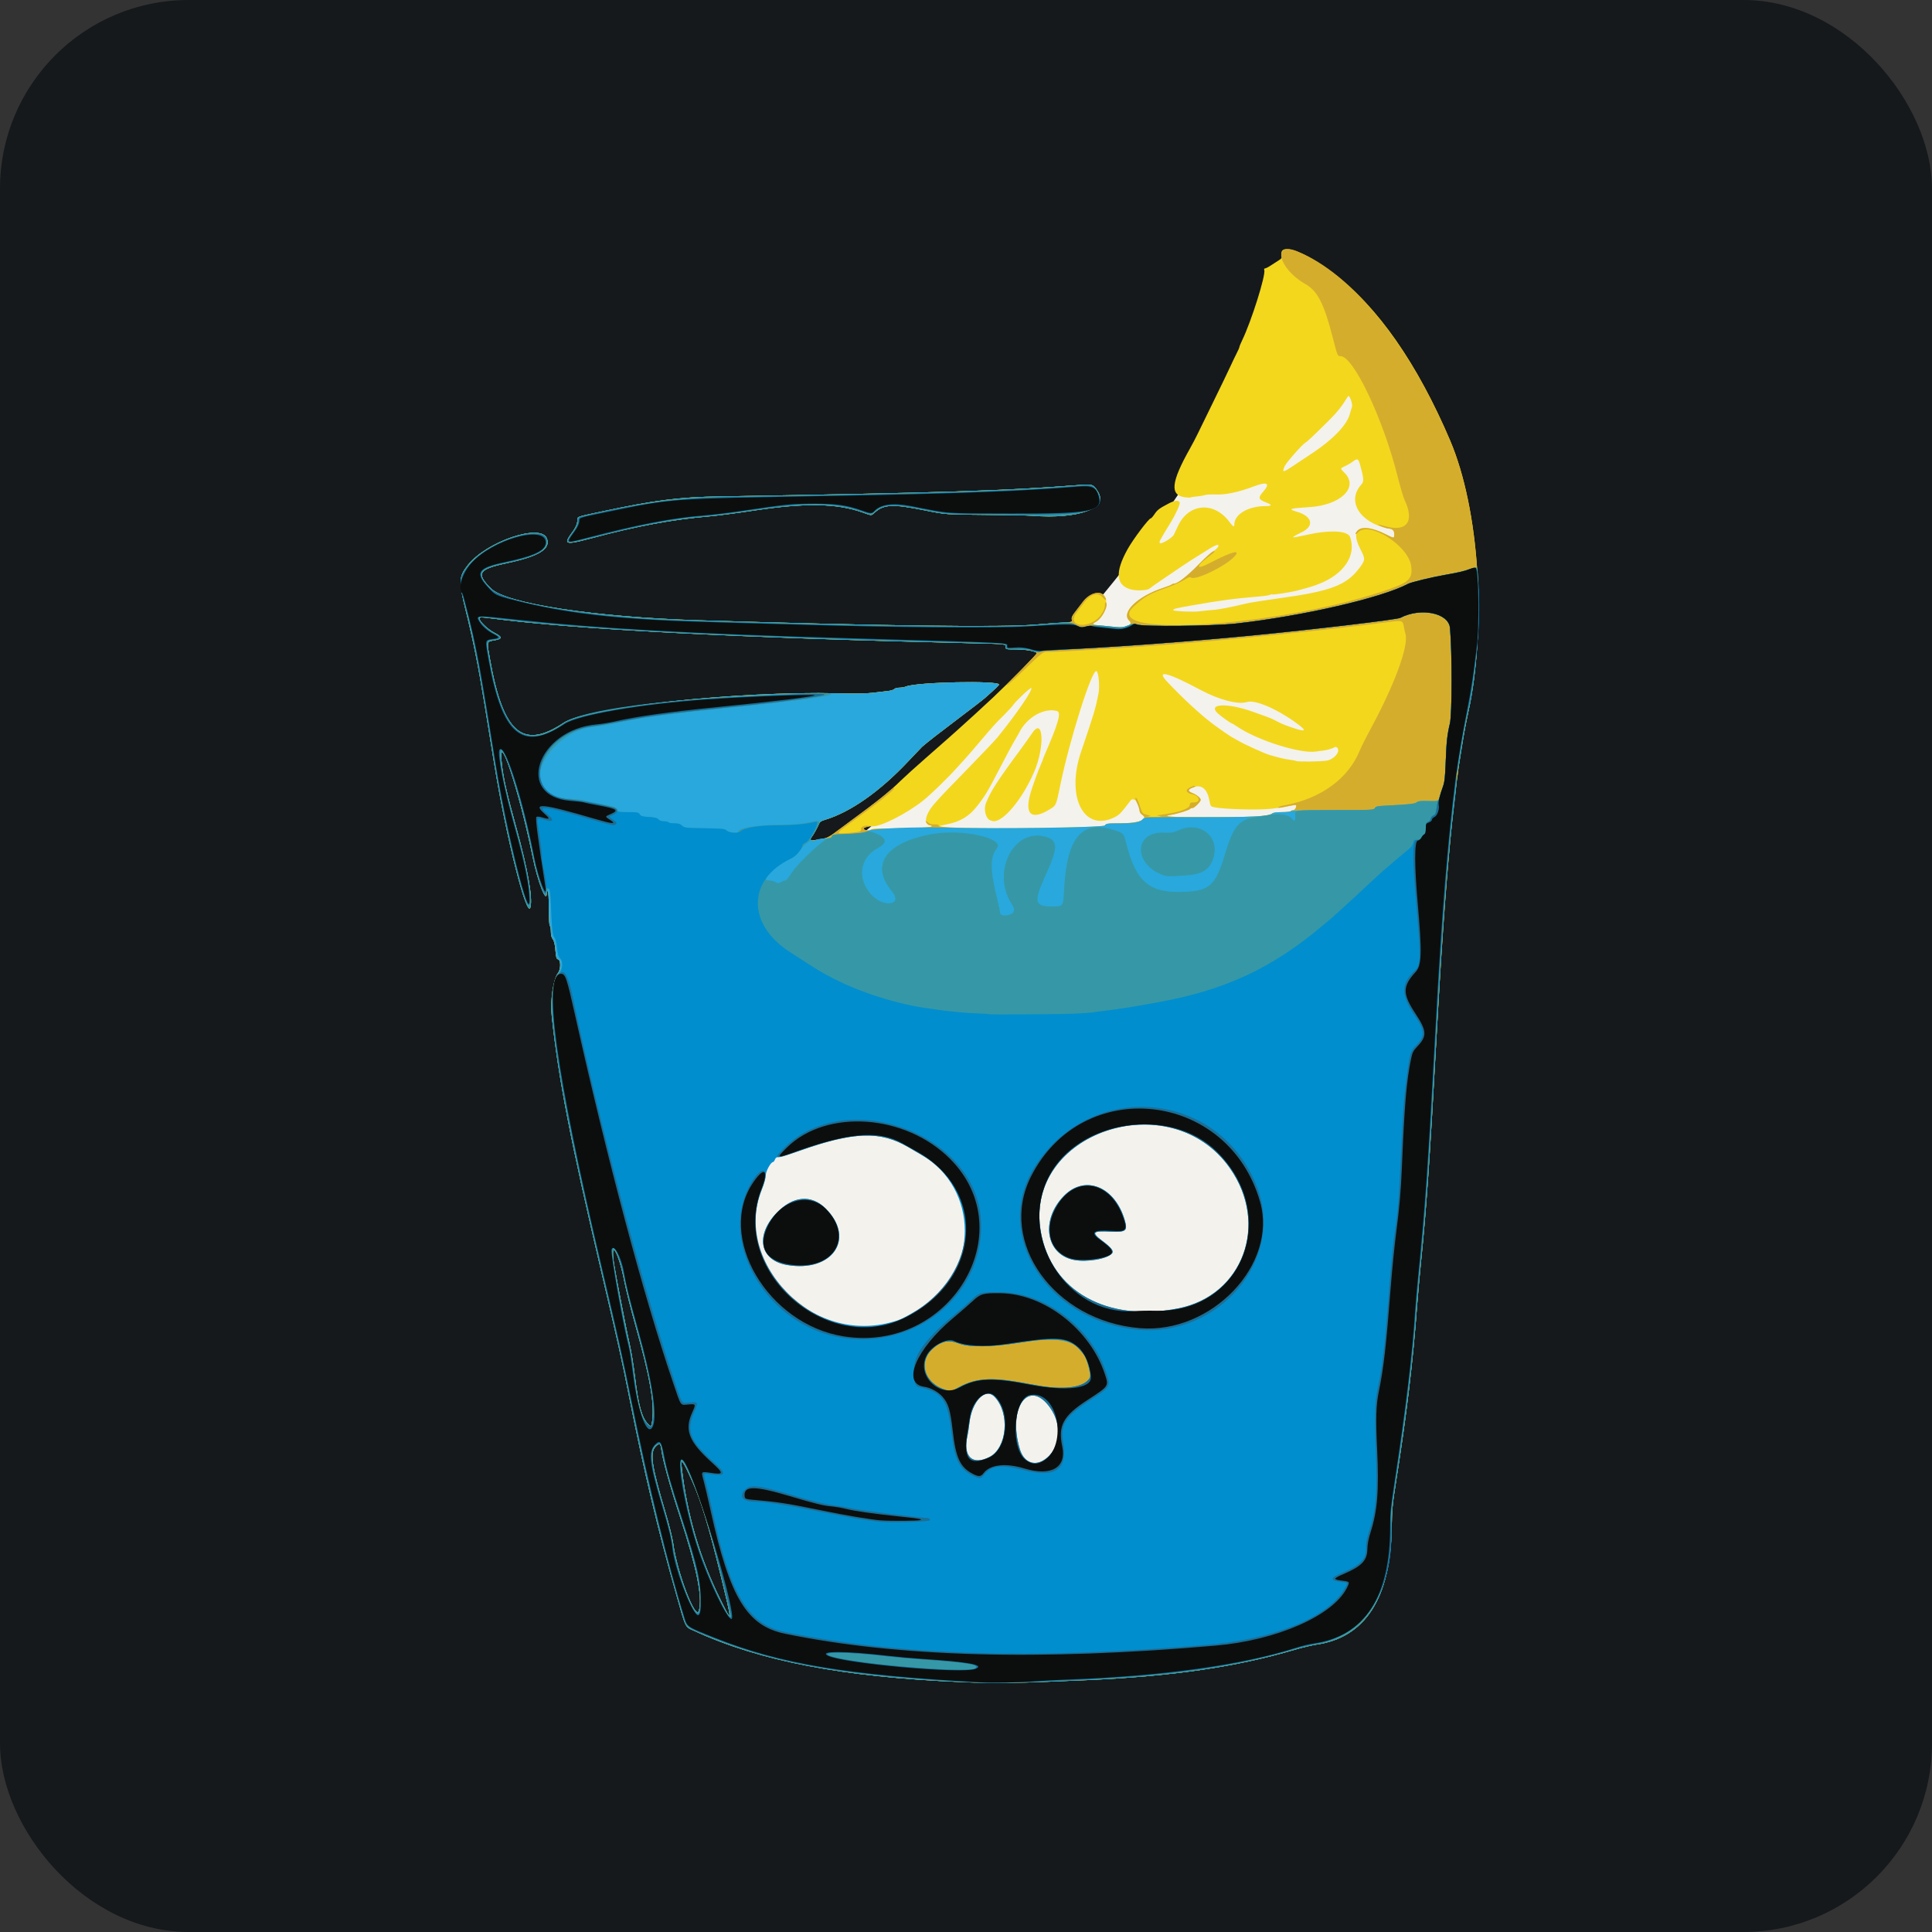 <svg width="256" height="256" viewBox="0 0 256 256" fill="none" xmlns="http://www.w3.org/2000/svg" id="gin">
<rect x="0" y="0" width="256" height="256" fill="#333333" stroke="none"/>
<style>
#gin {
    rect {fill: #15191C}

    @media (prefers-color-scheme: light) {
        rect {fill: #F4F2ED}
    }
}
</style>
<rect width="256" height="256" rx="25" fill="#15191C"/>
<path d="M194.747 79.631C187.19 108.759 167.755 125.587 136.039 131.264C109.046 122.951 109.046 125.384 104.525 118.221C132.125 97.203 158.51 69.629 170.994 37.663C183.411 51.315 187.392 54.153 194.747 79.631Z" fill="#F4F2ED"/>
<path d="M127.384 222.884C111.66 222.212 100.727 220.116 92.002 216.107C90.728 215.522 90.919 215.914 89.546 211.071C87.153 202.638 85.335 194.999 83.387 185.194C82.4 180.224 81.937 178.146 79.657 168.434C75.565 151.006 74.011 142.992 73.117 134.71C72.89 132.613 73.298 129.745 73.939 128.929C74.318 128.447 74.325 127.214 73.95 127.116C73.731 127.058 73.676 126.873 73.596 125.91C73.53 125.11 73.426 124.675 73.248 124.448C73.076 124.229 72.994 123.906 72.994 123.445C72.994 123.071 72.933 122.727 72.859 122.681C72.778 122.631 72.724 121.713 72.724 120.383C72.724 119.053 72.67 118.135 72.589 118.086C72.515 118.04 72.454 118.124 72.454 118.272C72.454 119.938 71.259 116.904 70.562 113.469C68.773 104.654 65.838 95.894 66.513 101.387C66.751 103.32 67.189 105.22 68.445 109.773C69.922 115.122 70.594 118.909 70.294 120.183C69.865 122.003 67.092 111.071 65.494 101.258C65.089 98.767 64.48 95.026 64.141 92.945C63.384 88.294 62.68 84.801 61.718 80.925C60.755 77.045 60.782 76.415 61.979 74.889C64.445 71.744 71.683 69.298 72.466 71.346C73.002 72.75 71.421 73.722 67.123 74.633C63.398 75.422 63.053 75.987 65.076 77.987C67.097 79.986 78.824 81.773 92.699 82.197C117.272 82.946 132.851 83.143 137.237 82.76C138.313 82.667 139.843 82.554 140.637 82.511C142.081 82.432 142.081 82.432 142.015 82.079C141.965 81.812 142.08 81.562 142.489 81.051C142.786 80.679 143.229 80.101 143.474 79.766C144.306 78.629 145.705 78.195 146.285 78.895C147.01 79.77 146.369 81.796 145.17 82.417C144.617 82.704 144.776 82.792 146.053 82.907C146.66 82.962 147.504 83.044 147.929 83.089C149.215 83.225 150.195 82.759 149.655 82.269C148.465 81.191 150.705 79.014 154.174 77.88C154.693 77.71 155.176 77.517 155.247 77.452C155.318 77.387 155.471 77.334 155.589 77.334C156.031 77.334 157.297 76.351 158.706 74.915C159.507 74.097 160.406 73.274 160.705 73.085C161.003 72.897 161.313 72.619 161.394 72.47C161.636 72.016 161.163 72.138 160.112 72.801C159.593 73.129 158.864 73.583 158.493 73.811C157.722 74.282 156.007 75.421 154.358 76.556C153.737 76.984 153.078 77.436 152.892 77.562C152.707 77.688 152.444 77.884 152.309 77.997C152.011 78.247 150.626 78.308 149.855 78.103C147.854 77.573 147.71 75.814 149.418 72.758C150.166 71.42 152.227 68.683 152.487 68.683C152.551 68.683 152.776 68.429 152.984 68.119C153.363 67.557 153.602 67.376 154.806 66.739C155.673 66.282 156.179 66.232 156.315 66.591C156.398 66.804 155.791 68.142 155.107 69.256C153.674 71.59 153.549 71.828 153.682 71.962C153.874 72.153 155.333 71.277 155.549 70.84C155.64 70.657 155.883 70.145 156.088 69.7C157.48 66.696 160.812 66.401 162.861 69.099C163.402 69.812 163.553 69.893 163.556 69.472C163.566 68.153 165.4 67.07 167.636 67.064C168.564 67.061 168.625 66.909 167.822 66.602C166.724 66.182 166.661 65.972 167.385 65.143C168.388 63.995 167.912 63.772 166.006 64.497C164.167 65.197 162.38 65.575 161.158 65.524C160.509 65.497 159.832 65.53 159.653 65.597C159.475 65.664 158.999 65.746 158.595 65.781C158.192 65.815 157.813 65.874 157.753 65.911C157.693 65.948 157.349 65.938 156.988 65.889C154.986 65.615 155.171 63.876 157.68 59.425C158.015 58.83 158.477 57.948 158.707 57.465C158.938 56.981 159.873 55.065 160.786 53.207C161.698 51.348 162.696 49.281 163.003 48.611C163.31 47.942 163.711 47.106 163.894 46.753C164.079 46.4 164.229 46.05 164.229 45.975C164.229 45.9 164.384 45.52 164.574 45.13C165.801 42.613 167.758 36.401 167.52 35.778C167.471 35.652 167.512 35.568 167.621 35.568C167.721 35.568 168.107 35.365 168.479 35.118C168.85 34.87 169.32 34.565 169.522 34.441C169.824 34.255 169.876 34.146 169.814 33.832C169.466 32.089 172.68 33.203 176.679 36.212C182.562 40.639 187.785 48.118 192.149 58.368C196.028 67.477 197.045 82.925 194.53 94.499C192.767 102.614 191.567 115.066 190.278 138.63C189.457 153.633 188.988 160.403 188.311 167.014C188.128 168.799 187.889 171.474 187.779 172.962C187.23 180.427 186.402 187.356 184.993 196.278C184.511 199.326 184.444 200.043 184.407 202.495C184.268 211.737 180.886 216.987 174.47 217.911C173.847 218.002 172.549 218.307 171.584 218.592C163.763 220.891 155.417 222.111 143.984 222.625C134.712 223.042 132.031 223.084 127.384 222.884ZM95.532 208.904C93.867 202.105 92.893 198.878 91.722 196.278C90.468 193.493 90.183 193.126 90.338 194.486C91.05 200.744 92.766 206.55 95.558 212.146C97.03 215.098 97.029 215.017 95.532 208.904ZM92.614 213.41C93.1 211.593 92.322 207.773 90.059 200.855C88.769 196.91 87.817 193.478 87.638 192.121C87.521 191.232 87.399 191.156 86.894 191.663C86.083 192.474 86.329 194.154 88.153 200.297C88.644 201.95 89.116 203.836 89.201 204.487C89.7 208.315 92.216 214.894 92.614 213.41ZM138.377 193.28C140.839 191.647 140.516 186.884 137.84 185.367C135.43 184 134.136 186.978 135.159 191.536C135.618 193.581 136.887 194.269 138.377 193.28ZM131.118 192.92C132.953 191.978 133.563 188.831 132.413 186.236C131.278 183.678 129.003 184.973 128.593 188.412C128.533 188.909 128.394 189.9 128.281 190.614C127.881 193.173 128.943 194.036 131.118 192.92ZM86.431 188.216C86.725 185.856 86.115 182.446 84.14 175.42C83.579 173.427 82.933 170.841 82.704 169.676C81.954 165.863 80.819 164.005 81.367 167.487C81.633 169.178 83.136 176.894 83.46 178.233C83.639 178.976 83.943 180.851 84.135 182.4C84.611 186.256 85.029 187.783 85.852 188.674C86.259 189.115 86.326 189.063 86.431 188.216ZM117.666 175.174C127.947 172.814 131.262 159.939 123.148 153.885C117.916 149.981 114.639 149.698 106.464 152.44C104.795 153.001 103.291 153.546 103.124 153.651C102.528 154.027 101.606 155.358 101.606 155.843C101.606 156.092 101.368 156.888 101.076 157.612C97.215 167.203 107.046 177.611 117.666 175.174ZM104.643 167.805C100.599 167.201 99.727 163.752 102.822 160.603C105.071 158.317 107.689 158.118 109.611 160.09C113.415 163.991 110.404 168.667 104.643 167.805ZM155.92 173.278C162.981 172.09 167.409 163.959 164.497 157.528C157.679 142.467 133.19 149.702 138.56 165.191C140.857 171.813 147.164 174.751 155.92 173.278ZM142.163 167.028C139.015 166.251 137.993 163.371 139.681 160.024C141.789 155.841 146.301 155.89 148.527 160.122C149.872 162.677 149.567 163.528 147.387 163.308C145.426 163.11 144.783 163.391 145.741 164.027C146.439 164.489 147.333 165.295 147.505 165.618C148.044 166.625 144.415 167.583 142.163 167.028ZM108.977 111.147C109.505 111.07 109.88 110.888 110.565 110.376C111.058 110.007 111.841 109.427 112.304 109.087C116.478 106.019 117.821 104.943 119.353 103.441C119.874 102.932 121.391 101.56 122.728 100.393C124.064 99.225 125.406 98.045 125.711 97.77C126.017 97.495 126.563 97.007 126.926 96.685C128.066 95.674 130.084 93.827 131.635 92.374C133.457 90.668 137.393 86.68 137.366 86.569C137.3 86.304 136.139 86.082 134.74 86.067C133.286 86.052 133.255 86.045 133.266 85.745C133.281 85.337 133.298 85.339 129.341 85.247C97.69 84.515 76.481 83.422 65.019 81.932C63.684 81.759 63.547 81.763 63.547 81.978C63.547 82.354 64.639 83.393 65.503 83.839C66.59 84.4 66.606 84.646 65.57 84.835C64.458 85.038 64.491 84.906 64.928 87.353C66.679 97.165 69.253 99.386 74.687 95.774C77.812 93.696 97.838 91.545 111.053 91.866C113.322 91.921 114.886 91.898 115.642 91.797C116.274 91.713 117.135 91.612 117.558 91.573C117.981 91.534 118.399 91.416 118.486 91.311C118.573 91.206 118.876 91.12 119.159 91.12C119.442 91.12 119.844 91.05 120.054 90.964C121.484 90.375 132.378 90.149 132.378 90.708C132.378 90.806 131.817 91.341 130.517 92.485C130.213 92.752 128.64 93.968 127.02 95.186C124.566 97.035 122.926 98.311 122.188 98.948C122.114 99.011 121.302 99.864 120.384 100.842C116.609 104.866 112.667 107.634 109.279 108.642C108.806 108.783 108.614 108.921 108.506 109.2C108.323 109.669 107.734 110.718 107.55 110.903C107.242 111.211 107.393 111.429 107.848 111.336C108.089 111.288 108.598 111.202 108.977 111.147ZM115.44 109.908C115.49 109.826 116.514 109.773 118.058 109.773C121.05 109.773 123.47 109.643 123.47 109.482C123.47 109.419 123.383 109.368 123.277 109.368C122.703 109.368 122.523 108.695 122.885 107.901C123.336 106.916 123.755 106.442 128.353 101.731C130.167 99.872 131.896 98.047 132.197 97.676C134.793 94.46 136.885 91.4 136.65 91.164C136.549 91.063 134.557 92.93 134.252 93.412C134.133 93.601 133.555 94.231 132.97 94.811C131.822 95.948 131.755 96.022 129.603 98.554C128.813 99.484 127.994 100.426 127.784 100.649C127.574 100.872 127.102 101.389 126.735 101.798C125.528 103.143 123.314 105.292 122.323 106.077C120.098 107.841 116.661 109.58 115.575 109.491C115.209 109.461 114.427 109.649 114.427 109.767C114.427 110.052 115.278 110.17 115.44 109.908ZM146.397 109.376C146.568 109.117 146.713 109.097 148.421 109.095C150.927 109.092 152.269 108.57 151.338 107.959C151.148 107.834 151.002 107.609 151.001 107.438C150.996 106.391 150.224 105.526 149.796 106.089C148.553 107.729 148.321 107.971 147.694 108.286C143.624 110.329 141.207 105.631 143.242 99.632C144.997 94.459 145.138 93.991 145.553 91.931C145.753 90.934 145.567 88.972 145.267 88.921C144.633 88.814 141.705 98.099 140.481 104.096C139.954 106.678 139.943 106.705 139.232 107.156C136.735 108.74 135.734 108.008 136.522 105.177C136.77 104.291 137.561 102.097 137.923 101.293C138.065 100.978 138.181 100.685 138.181 100.643C138.181 100.601 138.306 100.281 138.458 99.932C140.234 95.867 140.652 94.386 140.07 94.218C138.393 93.734 136.087 95.025 135.08 97.012C134.97 97.228 134.744 97.63 134.576 97.906C134.196 98.532 133.533 99.763 132.406 101.933C130.871 104.892 130.533 105.456 129.499 106.781C128.402 108.188 127.262 108.875 125.427 109.237C124.115 109.495 124.138 109.561 125.562 109.654C129.263 109.895 146.203 109.668 146.397 109.376ZM131.191 108.685C130.612 108.453 130.317 107.244 130.638 106.434C131.275 104.833 132.13 103.501 135.089 99.5C135.721 98.645 136.469 97.596 136.751 97.169C138.252 94.89 138.476 98.918 137.035 102.271C135.495 105.854 132.967 108.913 131.623 108.818C131.556 108.814 131.361 108.753 131.191 108.685ZM167.035 108.14C167.786 108.057 168.436 107.913 168.558 107.802C168.706 107.67 169.11 107.611 169.866 107.611C170.468 107.611 170.999 107.55 171.045 107.475C171.091 107.401 171.239 107.34 171.374 107.34C171.599 107.34 171.863 106.831 171.715 106.682C171.681 106.648 171.334 106.692 170.944 106.78C170.254 106.933 169.662 107.025 168.412 107.17C166.755 107.363 162.133 107.233 160.861 106.959C160.414 106.863 160.389 106.824 160.246 106.034C159.988 104.608 159.235 103.939 158.269 104.278C157.314 104.613 157.259 104.789 158.019 105.093C158.57 105.314 159.1 105.751 159.1 105.983C159.1 106.231 158.262 107.07 158.014 107.07C157.878 107.07 157.733 107.124 157.691 107.192C157.6 107.339 156.013 107.832 155.22 107.959C153.729 108.197 155.085 108.286 160.186 108.286C163.247 108.286 166.31 108.22 167.035 108.14ZM175.806 100.79C176.532 100.666 177.32 99.968 177.32 99.446C177.32 99.056 177.013 98.85 176.745 99.06C176.578 99.191 175.543 99.464 175.161 99.478C175.05 99.482 174.702 99.527 174.389 99.578C172.319 99.913 166.56 98.085 163.867 96.238C163.557 96.025 163.267 95.851 163.225 95.851C163.099 95.851 161.766 94.902 161.361 94.525C159.965 93.222 162.575 93.097 165.983 94.302C168.139 95.064 168.422 95.174 169 95.473C169.894 95.935 169.997 95.98 170.95 96.317C173.143 97.094 173.325 96.908 171.584 95.67C168.993 93.826 166.235 92.684 165.201 93.026C164.08 93.396 161.52 92.727 159.1 91.432C154.768 89.112 153.128 88.691 154.606 90.278C156.587 92.405 159.155 94.778 160.775 95.977C161.781 96.722 163.154 97.662 163.419 97.787C163.53 97.839 163.895 98.041 164.229 98.235C165.008 98.688 167.585 99.848 168.244 100.042C169.532 100.421 170.176 100.573 170.853 100.659C171.255 100.71 171.658 100.791 171.749 100.839C171.966 100.954 175.065 100.916 175.806 100.79ZM159.91 80.892C160.244 80.863 160.79 80.812 161.125 80.779C161.774 80.713 163.778 80.307 165.107 79.972C165.552 79.86 167.465 79.556 169.357 79.297C176.355 78.339 178.426 77.557 180.165 75.219C180.926 74.195 180.93 74.063 180.227 72.699C178.82 69.968 180.297 69.127 183.596 70.779C184.752 71.359 184.743 71.359 184.743 70.786C184.743 70.267 184.64 70.169 183.943 70.026C180.152 69.247 178.4 66.375 180.39 64.202C180.749 63.812 180.72 63.383 180.209 61.553C179.985 60.748 179.855 60.701 179.203 61.195C178.947 61.388 178.474 61.662 178.153 61.803C177.568 62.06 177.568 62.06 178.166 62.658C180.071 64.567 177.662 66.929 173.541 67.192C170.842 67.364 170.608 67.448 171.83 67.803C173.893 68.404 174.201 69.69 172.483 70.527C170.882 71.306 170.954 71.366 172.944 70.911C176.135 70.182 178.59 70.288 178.899 71.169C179.75 73.595 178.092 76.08 174.756 77.379C173.958 77.69 173.48 77.835 171.854 78.263C171.032 78.479 168.659 78.842 168.581 78.764C168.543 78.726 168.411 78.749 168.288 78.815C168.164 78.881 167.58 78.975 166.99 79.024C163.534 79.311 161.711 79.552 157.855 80.232C155.72 80.609 155.456 80.678 155.456 80.858C155.456 80.989 158.105 81.107 158.83 81.008C159.09 80.972 159.576 80.92 159.91 80.892ZM171.428 61.681C171.959 61.325 173.093 60.57 173.947 60.004C176.645 58.217 178.483 56.291 178.865 54.847C178.967 54.466 179.09 54.054 179.138 53.933C179.286 53.562 178.789 52.223 178.612 52.516C177.797 53.862 177.183 54.632 175.974 55.829C173.966 57.814 173.235 58.502 172.992 58.634C172.59 58.851 170.415 61.318 170.223 61.773C169.846 62.67 169.968 62.66 171.428 61.681ZM75.153 71.676C75.153 71.538 75.357 71.158 75.606 70.832C76.23 70.011 76.503 69.444 76.503 68.968C76.503 68.44 76.323 68.508 79.555 67.816C86.787 66.268 89.885 65.871 95.421 65.779C124.624 65.293 133.195 65.025 142.477 64.305C144.838 64.122 144.835 64.121 145.483 65.145C146.885 67.359 142.916 68.814 136.764 68.342C136.17 68.296 133.346 68.241 130.488 68.22C125.292 68.18 125.292 68.18 122.47 67.612C118.351 66.781 117.145 66.829 115.959 67.872C115.404 68.361 115.581 68.359 114.248 67.888C110.878 66.699 106.708 66.626 99.987 67.639C97.723 67.981 95.081 68.327 94.116 68.409C89.102 68.835 84.4 69.705 78.368 71.323C75.861 71.996 75.153 72.074 75.153 71.676Z" fill="#F3D71D"/>
<path d="M127.384 222.884C111.66 222.212 100.727 220.116 92.002 216.107C90.728 215.522 90.919 215.914 89.546 211.071C87.153 202.638 85.335 194.999 83.387 185.194C82.4 180.224 81.937 178.146 79.657 168.434C75.565 151.006 74.011 142.992 73.117 134.71C72.89 132.613 73.298 129.745 73.939 128.929C74.318 128.447 74.325 127.214 73.95 127.116C73.731 127.058 73.676 126.873 73.596 125.91C73.53 125.11 73.426 124.675 73.248 124.448C73.076 124.229 72.994 123.906 72.994 123.445C72.994 123.071 72.933 122.727 72.859 122.681C72.778 122.631 72.724 121.713 72.724 120.383C72.724 119.053 72.67 118.135 72.589 118.086C72.515 118.04 72.454 118.124 72.454 118.272C72.454 119.938 71.259 116.904 70.562 113.469C68.773 104.654 65.838 95.894 66.513 101.387C66.751 103.32 67.189 105.22 68.445 109.773C69.922 115.122 70.594 118.909 70.294 120.183C69.865 122.003 67.092 111.071 65.494 101.258C65.089 98.767 64.48 95.026 64.141 92.945C63.384 88.294 62.68 84.801 61.718 80.925C60.755 77.045 60.782 76.415 61.979 74.889C64.445 71.744 71.683 69.298 72.466 71.346C73.002 72.75 71.421 73.722 67.123 74.633C63.398 75.422 63.053 75.987 65.076 77.987C67.097 79.986 78.824 81.773 92.699 82.197C117.272 82.946 132.851 83.143 137.237 82.76C138.313 82.667 139.843 82.554 140.637 82.511C142.081 82.432 142.081 82.432 142.015 82.079C141.965 81.812 142.08 81.562 142.489 81.051C142.786 80.679 143.229 80.101 143.474 79.766C144.358 78.558 145.775 78.18 146.348 79C146.728 79.542 146.552 79.697 146.134 79.189C145.47 78.382 144.463 78.706 143.512 80.031C143.29 80.342 142.91 80.841 142.669 81.14C141.729 82.306 142.582 83.132 144.233 82.655C145.401 82.318 146.414 81.123 146.414 80.082C146.414 79.835 146.459 79.757 146.55 79.848C146.934 80.233 145.989 81.993 145.17 82.417C144.617 82.704 144.776 82.792 146.053 82.907C146.66 82.962 147.504 83.044 147.929 83.089C149.215 83.225 150.195 82.759 149.655 82.269C148.465 81.191 150.705 79.014 154.174 77.88C154.693 77.71 155.176 77.517 155.247 77.452C155.318 77.387 155.471 77.334 155.589 77.334C156.031 77.334 157.297 76.351 158.701 74.919C160.134 73.457 160.795 72.903 160.935 73.044C160.975 73.084 160.775 73.287 160.492 73.497C158.398 75.043 158.311 75.639 160.333 74.587C163.272 73.057 164.497 72.743 163.545 73.763C162.323 75.072 158.285 77.004 157.795 76.513C157.692 76.41 157.437 76.505 156.911 76.842C156.505 77.102 155.571 77.526 154.836 77.784C152.313 78.67 151.657 79.039 150.195 80.394C145.521 84.728 170.63 82.924 184.424 77.935C186.738 77.098 187.18 76.599 186.994 75.03C186.675 72.334 181.408 68.973 179.958 70.54C179.611 70.914 179.47 70.81 179.784 70.413C180.322 69.73 181.781 69.87 183.596 70.779C184.752 71.359 184.743 71.359 184.743 70.786C184.743 70.283 184.483 70.043 183.908 70.025C183.605 70.015 182.401 69.524 182.63 69.504C182.693 69.499 183.081 69.592 183.491 69.711C186.41 70.561 187.493 69.094 186.092 66.193C185.946 65.89 185.526 64.456 185.159 63.006C183.235 55.4 179.328 47.193 177.632 47.192C177.231 47.192 177.239 47.212 176.57 44.624C175.422 40.183 174.576 38.549 172.939 37.616C169.381 35.589 168.511 31.905 171.921 33.313C179.241 36.334 186.703 45.576 192.149 58.368C196.028 67.477 197.045 82.925 194.53 94.499C192.767 102.614 191.567 115.066 190.278 138.63C189.457 153.633 188.988 160.403 188.311 167.014C188.128 168.799 187.889 171.474 187.779 172.962C187.23 180.427 186.402 187.356 184.993 196.278C184.511 199.326 184.444 200.043 184.407 202.495C184.268 211.737 180.886 216.987 174.47 217.911C173.847 218.002 172.549 218.307 171.584 218.592C163.763 220.891 155.417 222.111 143.984 222.625C134.712 223.042 132.031 223.084 127.384 222.884ZM95.532 208.904C93.867 202.105 92.893 198.878 91.722 196.278C90.468 193.493 90.183 193.126 90.338 194.486C91.05 200.744 92.766 206.55 95.558 212.146C97.03 215.098 97.029 215.017 95.532 208.904ZM92.614 213.41C93.1 211.593 92.322 207.773 90.059 200.855C88.769 196.91 87.817 193.478 87.638 192.121C87.521 191.232 87.399 191.156 86.894 191.663C86.083 192.474 86.329 194.154 88.153 200.297C88.644 201.95 89.116 203.836 89.201 204.487C89.7 208.315 92.216 214.894 92.614 213.41ZM138.377 193.28C140.839 191.647 140.516 186.884 137.84 185.367C135.43 184 134.136 186.978 135.159 191.536C135.618 193.581 136.887 194.269 138.377 193.28ZM131.118 192.92C132.953 191.978 133.563 188.831 132.413 186.236C131.278 183.678 129.003 184.973 128.593 188.412C128.533 188.909 128.394 189.9 128.281 190.614C127.881 193.173 128.943 194.036 131.118 192.92ZM86.431 188.216C86.725 185.856 86.115 182.446 84.14 175.42C83.579 173.427 82.933 170.841 82.704 169.676C81.954 165.863 80.819 164.005 81.367 167.487C81.633 169.178 83.136 176.894 83.46 178.233C83.639 178.976 83.943 180.851 84.135 182.4C84.611 186.256 85.029 187.783 85.852 188.674C86.259 189.115 86.326 189.063 86.431 188.216ZM117.666 175.174C127.947 172.814 131.262 159.939 123.148 153.885C117.916 149.981 114.639 149.698 106.464 152.44C104.795 153.001 103.291 153.546 103.124 153.651C102.528 154.027 101.606 155.358 101.606 155.843C101.606 156.092 101.368 156.888 101.076 157.612C97.215 167.203 107.046 177.611 117.666 175.174ZM104.643 167.805C100.599 167.201 99.727 163.752 102.822 160.603C105.071 158.317 107.689 158.118 109.611 160.09C113.415 163.991 110.404 168.667 104.643 167.805ZM155.92 173.278C162.981 172.09 167.409 163.959 164.497 157.528C157.679 142.467 133.19 149.702 138.56 165.191C140.857 171.813 147.164 174.751 155.92 173.278ZM142.163 167.028C139.015 166.251 137.993 163.371 139.681 160.024C141.789 155.841 146.301 155.89 148.527 160.122C149.872 162.677 149.567 163.528 147.387 163.308C145.426 163.11 144.783 163.391 145.741 164.027C146.439 164.489 147.333 165.295 147.505 165.618C148.044 166.625 144.415 167.583 142.163 167.028ZM108.977 111.147C109.505 111.07 109.88 110.888 110.565 110.376C111.054 110.008 111.803 109.449 112.231 109.136C114.587 107.417 116.614 105.873 117.33 105.252C118.258 104.447 118.477 104.299 118.477 104.477C118.477 104.547 118.127 104.888 117.7 105.235C117.274 105.583 116.819 105.954 116.69 106.06C116.331 106.355 113.801 108.242 112.35 109.296C110.796 110.427 110.777 110.489 112.032 110.4C113.807 110.274 114.177 110.183 114.086 109.894C113.993 109.601 114.545 109.316 115.026 109.408C115.245 109.45 115.209 109.484 114.861 109.567C114.617 109.626 114.44 109.742 114.466 109.825C114.534 110.03 115.235 110.1 115.415 109.918C115.51 109.825 116.458 109.773 118.078 109.773C121.052 109.773 123.47 109.643 123.47 109.482C123.47 109.419 123.383 109.368 123.277 109.368C123.061 109.368 122.66 109.01 122.66 108.817C122.66 108.748 122.782 108.813 122.93 108.962C123.122 109.154 123.38 109.232 123.822 109.232C124.298 109.232 124.427 109.277 124.372 109.421C124.174 109.936 146.048 109.892 146.397 109.376C146.567 109.123 146.725 109.097 148.421 109.095C150.927 109.092 152.269 108.57 151.338 107.959C151.148 107.834 151.002 107.609 151.001 107.438C151.001 107.273 150.852 106.818 150.67 106.428C150.489 106.037 150.394 105.718 150.461 105.718C150.634 105.718 150.737 105.919 151.073 106.919C151.364 107.782 151.389 107.812 151.963 107.96C152.538 108.107 152.543 108.113 152.149 108.179C151.927 108.215 152.292 108.247 152.959 108.248C153.812 108.25 154.033 108.22 153.702 108.151C153.442 108.096 153.271 108.044 153.32 108.033C153.371 108.023 153.885 107.95 154.462 107.869C156.285 107.616 157.59 107.133 157.641 106.695C157.679 106.362 157.735 106.326 158.221 106.326C159.163 106.326 158.929 105.419 157.939 105.234C157.447 105.141 157.138 104.864 157.275 104.641C157.409 104.425 158.153 104.071 158.333 104.139C158.424 104.174 158.376 104.239 158.223 104.292C157.375 104.585 157.316 104.811 158.013 105.09C158.569 105.313 159.1 105.75 159.1 105.983C159.1 106.231 158.262 107.07 158.014 107.07C157.878 107.07 157.733 107.124 157.691 107.192C157.6 107.339 156.013 107.832 155.22 107.959C153.729 108.197 155.085 108.286 160.186 108.286C165.823 108.286 168.172 108.151 168.558 107.802C168.706 107.67 169.11 107.611 169.866 107.611C170.468 107.611 170.999 107.55 171.045 107.475C171.091 107.401 171.239 107.34 171.374 107.34C171.599 107.34 171.863 106.831 171.715 106.682C171.681 106.648 171.334 106.688 170.944 106.77C169.524 107.068 169.357 107.089 169.357 106.974C169.357 106.91 169.791 106.778 170.321 106.68C175.031 105.806 178.645 103.165 180.16 99.487C180.37 98.977 180.981 97.752 181.517 96.766C184.795 90.734 186.71 85.522 186.221 83.961C186.161 83.773 186.078 83.401 186.034 83.135C185.882 82.216 185.807 82.186 184.203 82.399C177.032 83.355 163.097 84.783 154.579 85.436C148.597 85.895 140.459 86.386 138.818 86.389C138.173 86.389 138.173 86.389 135.786 88.681C132.8 91.549 132.55 91.561 135.402 88.7C136.575 87.522 137.484 86.528 137.42 86.491C136.984 86.236 135.366 85.983 134.381 86.015C133.286 86.05 133.255 86.043 133.266 85.745C133.281 85.337 133.298 85.339 129.341 85.247C97.69 84.515 76.481 83.422 65.019 81.932C63.684 81.759 63.547 81.763 63.547 81.978C63.547 82.354 64.639 83.393 65.503 83.839C66.59 84.4 66.606 84.646 65.57 84.835C64.458 85.038 64.491 84.906 64.928 87.353C66.679 97.165 69.253 99.386 74.687 95.774C77.812 93.696 97.838 91.545 111.053 91.866C113.322 91.921 114.886 91.898 115.642 91.797C116.274 91.713 117.135 91.612 117.558 91.573C117.981 91.534 118.399 91.416 118.486 91.311C118.573 91.206 118.876 91.12 119.159 91.12C119.442 91.12 119.844 91.05 120.054 90.964C121.484 90.375 132.378 90.149 132.378 90.708C132.378 90.806 131.817 91.341 130.517 92.485C130.213 92.752 128.64 93.968 127.02 95.186C124.566 97.035 122.926 98.311 122.188 98.948C122.114 99.011 121.302 99.864 120.384 100.842C116.609 104.866 112.667 107.634 109.279 108.642C108.806 108.783 108.614 108.921 108.506 109.2C108.323 109.669 107.734 110.718 107.55 110.903C107.242 111.211 107.393 111.429 107.848 111.336C108.089 111.288 108.598 111.202 108.977 111.147ZM75.153 71.676C75.153 71.538 75.357 71.158 75.606 70.832C76.23 70.011 76.503 69.444 76.503 68.968C76.503 68.44 76.323 68.508 79.555 67.816C86.787 66.268 89.885 65.871 95.421 65.779C124.624 65.293 133.195 65.025 142.477 64.305C144.838 64.122 144.835 64.121 145.483 65.145C146.885 67.359 142.916 68.814 136.764 68.342C136.17 68.296 133.346 68.241 130.488 68.22C125.292 68.18 125.292 68.18 122.47 67.612C118.351 66.781 117.145 66.829 115.959 67.872C115.404 68.361 115.581 68.359 114.248 67.888C110.878 66.699 106.708 66.626 99.987 67.639C97.723 67.981 95.081 68.327 94.116 68.409C89.102 68.835 84.4 69.705 78.368 71.323C75.861 71.996 75.153 72.074 75.153 71.676Z" fill="#D5AD2D"/>
<path d="M127.384 222.884C111.66 222.212 100.727 220.116 92.002 216.107C90.728 215.522 90.919 215.914 89.546 211.071C87.153 202.638 85.335 194.999 83.387 185.194C82.4 180.224 81.937 178.146 79.657 168.434C75.565 151.006 74.011 142.992 73.117 134.71C72.89 132.613 73.298 129.745 73.939 128.929C74.318 128.447 74.325 127.214 73.95 127.116C73.731 127.058 73.676 126.873 73.596 125.91C73.53 125.11 73.426 124.675 73.248 124.448C73.076 124.229 72.994 123.906 72.994 123.445C72.994 123.071 72.933 122.727 72.859 122.681C72.778 122.631 72.724 121.713 72.724 120.383C72.724 119.053 72.67 118.135 72.589 118.086C72.515 118.04 72.454 118.124 72.454 118.272C72.454 119.938 71.259 116.904 70.562 113.469C68.773 104.654 65.838 95.894 66.513 101.387C66.751 103.32 67.189 105.22 68.445 109.773C69.922 115.122 70.594 118.909 70.294 120.183C69.865 122.003 67.092 111.071 65.494 101.258C65.089 98.767 64.48 95.026 64.141 92.945C63.384 88.294 62.68 84.801 61.718 80.925C60.755 77.045 60.782 76.415 61.979 74.889C64.445 71.744 71.683 69.298 72.466 71.346C73.002 72.75 71.421 73.722 67.123 74.633C63.398 75.422 63.053 75.987 65.076 77.987C67.097 79.986 78.824 81.773 92.699 82.197C117.251 82.945 132.842 83.142 137.237 82.76C141.577 82.384 141.838 82.387 142.564 82.813C143.211 83.192 143.211 83.192 144.037 82.987C144.862 82.782 145.06 82.787 147.939 83.089C148.565 83.155 148.867 83.112 149.45 82.875C150.097 82.612 150.236 82.599 150.692 82.75C151.637 83.065 160.649 82.974 163.824 82.618C172.652 81.627 183.101 79.213 186.576 77.362C186.984 77.144 189.672 76.492 191.424 76.185C193.106 75.891 194.193 75.631 195 75.331C195.743 75.055 195.743 75.055 195.83 76.228C196.218 81.443 195.638 89.858 194.595 94.161C194.321 95.29 193.999 97.091 193.519 100.176C193.363 101.18 193.169 102.134 193.088 102.296C193.006 102.458 192.976 102.732 193.021 102.904C193.066 103.076 192.953 104.434 192.771 105.92C191.81 113.744 191.206 121.679 190.278 138.63C189.457 153.633 188.988 160.403 188.311 167.014C188.128 168.799 187.889 171.474 187.779 172.962C187.23 180.427 186.402 187.356 184.993 196.278C184.511 199.326 184.444 200.043 184.407 202.495C184.268 211.737 180.886 216.987 174.47 217.911C173.847 218.002 172.549 218.307 171.584 218.592C163.763 220.891 155.417 222.111 143.984 222.625C134.712 223.042 132.031 223.084 127.384 222.884ZM95.532 208.904C93.867 202.105 92.893 198.878 91.722 196.278C90.468 193.493 90.183 193.126 90.338 194.486C91.05 200.744 92.766 206.55 95.558 212.146C97.03 215.098 97.029 215.017 95.532 208.904ZM92.614 213.41C93.1 211.593 92.322 207.773 90.059 200.855C88.769 196.91 87.817 193.478 87.638 192.121C87.521 191.232 87.399 191.156 86.894 191.663C86.083 192.474 86.329 194.154 88.153 200.297C88.644 201.95 89.116 203.836 89.201 204.487C89.7 208.315 92.216 214.894 92.614 213.41ZM138.377 193.28C140.839 191.647 140.516 186.884 137.84 185.367C135.43 184 134.136 186.978 135.159 191.536C135.618 193.581 136.887 194.269 138.377 193.28ZM131.118 192.92C132.953 191.978 133.563 188.831 132.413 186.236C131.278 183.678 129.003 184.973 128.593 188.412C128.533 188.909 128.394 189.9 128.281 190.614C127.881 193.173 128.943 194.036 131.118 192.92ZM86.431 188.216C86.725 185.856 86.115 182.446 84.14 175.42C83.579 173.427 82.933 170.841 82.704 169.676C81.954 165.863 80.819 164.005 81.367 167.487C81.633 169.178 83.136 176.894 83.46 178.233C83.639 178.976 83.943 180.851 84.135 182.4C84.611 186.256 85.029 187.783 85.852 188.674C86.259 189.115 86.326 189.063 86.431 188.216ZM127.014 183.842C128.389 183.1 129.792 182.761 131.488 182.763C132.793 182.764 133.777 182.897 137.506 183.587C142.058 184.427 144.733 183.795 144.417 181.95C143.702 177.772 141.581 176.856 135.066 177.908C131.267 178.523 128.515 178.552 126.969 177.994C125.747 177.553 125.822 177.556 124.915 177.897C121.637 179.125 121.781 183.038 125.144 184.106C125.596 184.25 125.978 184.371 125.99 184.375C126.003 184.379 126.464 184.14 127.014 183.842ZM117.666 175.174C127.947 172.814 131.262 159.939 123.148 153.885C117.916 149.981 114.639 149.698 106.464 152.44C104.795 153.001 103.291 153.546 103.124 153.651C102.528 154.027 101.606 155.358 101.606 155.843C101.606 156.092 101.368 156.888 101.076 157.612C97.215 167.203 107.046 177.611 117.666 175.174ZM104.643 167.805C100.599 167.201 99.727 163.752 102.822 160.603C105.071 158.317 107.689 158.118 109.611 160.09C113.415 163.991 110.404 168.667 104.643 167.805ZM155.92 173.278C162.981 172.09 167.409 163.959 164.497 157.528C157.679 142.467 133.19 149.702 138.56 165.191C140.857 171.813 147.164 174.751 155.92 173.278ZM142.163 167.028C139.015 166.251 137.993 163.371 139.681 160.024C141.789 155.841 146.301 155.89 148.527 160.122C149.872 162.677 149.567 163.528 147.387 163.308C145.426 163.11 144.783 163.391 145.741 164.027C146.439 164.489 147.333 165.295 147.505 165.618C148.044 166.625 144.415 167.583 142.163 167.028ZM108.211 111.264C108.346 111.192 108.834 111.118 109.297 111.099C109.975 111.073 110.157 111.018 110.231 110.816C110.313 110.596 110.509 110.559 111.802 110.52C113.746 110.461 114.516 110.352 115.17 110.046C115.754 109.772 121.372 109.552 125.089 109.658C131.701 109.845 146.213 109.652 146.397 109.376C146.568 109.117 146.713 109.097 148.421 109.095C150.345 109.093 151.13 108.939 151.45 108.5C151.614 108.276 152.074 108.262 158.635 108.278C165.78 108.295 168.137 108.182 168.558 107.802C168.706 107.67 169.11 107.611 169.866 107.611C170.468 107.611 170.999 107.55 171.045 107.475C171.098 107.389 173.091 107.34 176.581 107.34C181.837 107.34 182.04 107.33 182.175 107.078C182.296 106.851 182.511 106.806 183.765 106.743C186.749 106.594 187.507 106.51 187.736 106.304C187.911 106.146 188.255 106.11 189.28 106.14C190.599 106.178 190.599 106.178 190.764 105.576C190.853 105.245 191.049 104.64 191.197 104.231C191.413 103.637 191.487 102.983 191.562 100.987C191.664 98.256 191.76 97.385 192.122 95.851C192.412 94.621 192.419 86.419 192.133 83.213C191.954 81.213 188.268 80.461 185.54 81.869C185.089 82.101 174.162 83.399 165.713 84.223C157.171 85.056 146.395 85.848 140.611 86.067C139.072 86.125 138.124 86.219 137.89 86.337C137.585 86.492 137.428 86.485 136.811 86.288C136.326 86.134 135.623 86.058 134.672 86.055C133.286 86.052 133.255 86.045 133.266 85.745C133.281 85.337 133.298 85.339 129.341 85.247C97.69 84.515 76.481 83.422 65.019 81.932C63.684 81.759 63.547 81.763 63.547 81.978C63.547 82.354 64.639 83.393 65.503 83.839C66.59 84.4 66.606 84.646 65.57 84.835C64.458 85.038 64.491 84.906 64.928 87.353C66.679 97.165 69.253 99.386 74.687 95.774C77.812 93.696 97.838 91.545 111.053 91.866C113.322 91.921 114.886 91.898 115.642 91.797C116.274 91.713 117.135 91.612 117.558 91.573C117.981 91.534 118.399 91.416 118.486 91.311C118.573 91.206 118.876 91.12 119.159 91.12C119.442 91.12 119.844 91.05 120.054 90.964C121.484 90.375 132.378 90.149 132.378 90.708C132.378 90.806 131.817 91.341 130.517 92.485C130.213 92.752 128.64 93.968 127.02 95.186C124.566 97.035 122.926 98.311 122.188 98.948C122.114 99.011 121.302 99.864 120.384 100.842C116.609 104.866 112.667 107.634 109.279 108.642C108.806 108.783 108.614 108.921 108.506 109.2C108.323 109.669 107.734 110.718 107.55 110.903C107.158 111.296 107.65 111.564 108.211 111.264ZM75.153 71.676C75.153 71.538 75.357 71.158 75.606 70.832C76.23 70.011 76.503 69.444 76.503 68.968C76.503 68.44 76.323 68.508 79.555 67.816C86.787 66.268 89.885 65.871 95.421 65.779C124.624 65.293 133.195 65.025 142.477 64.305C144.838 64.122 144.835 64.121 145.483 65.145C146.885 67.359 142.916 68.814 136.764 68.342C136.17 68.296 133.346 68.241 130.488 68.22C125.292 68.18 125.292 68.18 122.47 67.612C118.351 66.781 117.145 66.829 115.959 67.872C115.404 68.361 115.581 68.359 114.248 67.888C110.878 66.699 106.708 66.626 99.987 67.639C97.723 67.981 95.081 68.327 94.116 68.409C89.102 68.835 84.4 69.705 78.368 71.323C75.861 71.996 75.153 72.074 75.153 71.676Z" fill="#28A8DD"/>
<path d="M127.384 222.884C111.66 222.212 100.727 220.116 92.002 216.107C90.728 215.522 90.919 215.914 89.546 211.071C87.153 202.638 85.335 194.999 83.387 185.194C82.4 180.224 81.937 178.146 79.657 168.434C75.565 151.006 74.011 142.992 73.117 134.71C72.866 132.393 73.332 129.553 74.086 128.799C74.578 128.305 74.643 127.373 74.213 126.972C74.016 126.788 73.914 126.432 73.822 125.607C73.75 124.966 73.611 124.393 73.494 124.261C73.235 123.97 73.134 123.114 73.019 120.225C72.968 118.948 72.878 117.856 72.818 117.796C72.688 117.666 72.459 117.994 72.456 118.314C72.442 119.911 71.251 116.864 70.562 113.469C68.773 104.654 65.838 95.894 66.513 101.387C66.751 103.32 67.189 105.22 68.445 109.773C69.922 115.122 70.594 118.909 70.294 120.183C69.865 122.003 67.092 111.071 65.494 101.258C65.089 98.767 64.48 95.026 64.141 92.945C63.384 88.294 62.68 84.801 61.718 80.925C60.755 77.045 60.782 76.415 61.979 74.889C64.445 71.744 71.683 69.298 72.466 71.346C73.002 72.75 71.421 73.722 67.123 74.633C63.398 75.422 63.053 75.987 65.076 77.987C67.097 79.986 78.824 81.773 92.699 82.197C117.251 82.945 132.842 83.142 137.237 82.76C141.577 82.384 141.838 82.387 142.564 82.813C143.211 83.192 143.211 83.192 144.037 82.987C144.862 82.782 145.06 82.787 147.939 83.089C148.565 83.155 148.867 83.112 149.45 82.875C150.097 82.612 150.236 82.599 150.692 82.75C151.637 83.065 160.649 82.974 163.824 82.618C172.652 81.627 183.101 79.213 186.576 77.362C186.984 77.144 189.672 76.492 191.424 76.185C193.106 75.891 194.193 75.631 195 75.331C195.743 75.055 195.743 75.055 195.83 76.228C196.218 81.443 195.638 89.858 194.595 94.161C194.321 95.29 193.999 97.091 193.519 100.176C193.363 101.18 193.169 102.134 193.088 102.296C193.006 102.458 192.976 102.732 193.021 102.904C193.066 103.076 192.953 104.434 192.771 105.92C191.81 113.744 191.206 121.679 190.278 138.63C189.457 153.633 188.988 160.403 188.311 167.014C188.128 168.799 187.889 171.474 187.779 172.962C187.23 180.427 186.402 187.356 184.993 196.278C184.511 199.326 184.444 200.043 184.407 202.495C184.268 211.737 180.886 216.987 174.47 217.911C173.847 218.002 172.549 218.307 171.584 218.592C163.763 220.891 155.417 222.111 143.984 222.625C134.712 223.042 132.031 223.084 127.384 222.884ZM95.532 208.904C93.867 202.105 92.893 198.878 91.722 196.278C90.468 193.493 90.183 193.126 90.338 194.486C91.05 200.744 92.766 206.55 95.558 212.146C97.03 215.098 97.029 215.017 95.532 208.904ZM92.614 213.41C93.1 211.593 92.322 207.773 90.059 200.855C88.769 196.91 87.817 193.478 87.638 192.121C87.521 191.232 87.399 191.156 86.894 191.663C86.083 192.474 86.329 194.154 88.153 200.297C88.644 201.95 89.116 203.836 89.201 204.487C89.7 208.315 92.216 214.894 92.614 213.41ZM138.377 193.28C140.839 191.647 140.516 186.884 137.84 185.367C135.43 184 134.136 186.978 135.159 191.536C135.618 193.581 136.887 194.269 138.377 193.28ZM131.118 192.92C132.953 191.978 133.563 188.831 132.413 186.236C131.278 183.678 129.003 184.973 128.593 188.412C128.533 188.909 128.394 189.9 128.281 190.614C127.881 193.173 128.943 194.036 131.118 192.92ZM86.431 188.216C86.725 185.856 86.115 182.446 84.14 175.42C83.579 173.427 82.933 170.841 82.704 169.676C81.954 165.863 80.819 164.005 81.367 167.487C81.633 169.178 83.136 176.894 83.46 178.233C83.639 178.976 83.943 180.851 84.135 182.4C84.611 186.256 85.029 187.783 85.852 188.674C86.259 189.115 86.326 189.063 86.431 188.216ZM127.014 183.842C128.389 183.1 129.792 182.761 131.488 182.763C132.793 182.764 133.777 182.897 137.506 183.587C142.058 184.427 144.733 183.795 144.417 181.95C143.702 177.772 141.581 176.856 135.066 177.908C131.267 178.523 128.515 178.552 126.969 177.994C125.747 177.553 125.822 177.556 124.915 177.897C121.637 179.125 121.781 183.038 125.144 184.106C125.596 184.25 125.978 184.371 125.99 184.375C126.003 184.379 126.464 184.14 127.014 183.842ZM117.666 175.174C127.947 172.814 131.262 159.939 123.148 153.885C117.783 149.882 114.363 149.655 105.626 152.722C103.793 153.365 102.922 153.612 102.825 153.516C102.729 153.42 102.686 153.449 102.686 153.611C102.686 153.739 102.6 153.878 102.495 153.918C102.096 154.071 101.643 154.97 101.616 155.66C101.6 156.079 101.393 156.825 101.068 157.632C97.215 167.204 107.059 177.609 117.666 175.174ZM104.643 167.805C100.599 167.201 99.727 163.752 102.822 160.603C105.071 158.317 107.689 158.118 109.611 160.09C113.415 163.991 110.404 168.667 104.643 167.805ZM155.92 173.278C162.981 172.09 167.409 163.959 164.497 157.528C157.679 142.467 133.19 149.702 138.56 165.191C140.857 171.813 147.164 174.751 155.92 173.278ZM142.163 167.028C139.015 166.251 137.993 163.371 139.681 160.024C141.789 155.841 146.301 155.89 148.527 160.122C149.872 162.677 149.567 163.528 147.387 163.308C145.426 163.11 144.783 163.391 145.741 164.027C146.439 164.489 147.333 165.295 147.505 165.618C148.044 166.625 144.415 167.583 142.163 167.028ZM134.309 120.779C134.408 120.431 134.361 120.26 134.014 119.712C131.362 115.524 134.321 109.704 138.511 110.869C140.225 111.345 140.23 112.293 138.543 115.987C136.948 119.478 137.07 120.112 139.336 120.112C140.941 120.112 140.866 120.224 141.016 117.598C141.402 110.847 143.434 108.569 147.764 110.036C148.887 110.417 148.906 110.44 149.245 111.781C150.547 116.926 152.321 118.385 157.009 118.167C160.333 118.012 161.073 117.306 162.346 113.074C163.43 109.47 164.181 108.587 166.423 108.28C166.961 108.207 167.673 108.09 168.008 108.02C169.424 107.723 170.827 107.932 171.196 108.494C171.508 108.973 171.693 108.758 171.619 107.998C171.557 107.34 171.557 107.34 176.796 107.34C181.84 107.34 182.04 107.33 182.175 107.078C182.296 106.851 182.511 106.806 183.765 106.743C186.749 106.594 187.507 106.51 187.736 106.304C187.911 106.146 188.255 106.11 189.28 106.14C190.599 106.178 190.599 106.178 190.764 105.576C190.853 105.245 191.049 104.64 191.197 104.231C191.413 103.637 191.487 102.983 191.562 100.987C191.664 98.256 191.76 97.385 192.122 95.851C192.412 94.621 192.419 86.419 192.133 83.213C191.954 81.213 188.268 80.461 185.54 81.869C185.089 82.101 174.162 83.399 165.713 84.223C157.171 85.056 146.395 85.848 140.611 86.067C139.072 86.125 138.124 86.219 137.89 86.337C137.585 86.492 137.428 86.485 136.811 86.288C136.326 86.134 135.623 86.058 134.672 86.055C133.286 86.052 133.255 86.045 133.266 85.745C133.281 85.337 133.298 85.339 129.341 85.247C97.69 84.515 76.481 83.422 65.019 81.932C63.684 81.759 63.547 81.763 63.547 81.978C63.547 82.354 64.639 83.393 65.503 83.839C66.59 84.4 66.606 84.646 65.57 84.835C64.458 85.038 64.491 84.906 64.928 87.353C66.679 97.165 69.253 99.386 74.687 95.774C77.272 94.055 87.714 92.648 102.703 91.998C114.652 91.481 111.971 92.241 96.275 93.821C88.544 94.6 84.909 95.102 81.159 95.912C80.343 96.088 79.248 96.264 78.727 96.302C74.187 96.632 69.852 102.108 72.131 104.634C72.804 105.38 73.779 105.717 75.643 105.847C76.469 105.905 77.202 105.988 77.272 106.031C77.342 106.074 78.215 106.259 79.212 106.442C81.335 106.831 81.768 106.978 81.863 107.342C81.927 107.587 82.049 107.61 83.25 107.61C84.446 107.61 84.586 107.637 84.76 107.899C84.919 108.14 85.121 108.199 85.986 108.254C86.766 108.304 87.076 108.383 87.248 108.574C87.395 108.736 87.66 108.827 87.988 108.827C88.269 108.827 88.536 108.888 88.582 108.962C88.628 109.036 88.977 109.097 89.358 109.097C89.889 109.097 90.124 109.167 90.373 109.401C90.681 109.692 90.812 109.707 93.372 109.749C95.811 109.789 96.07 109.816 96.284 110.053C96.529 110.324 97.827 110.442 97.827 110.195C97.827 109.721 100.157 109.327 103.158 109.293C105.31 109.269 106.117 109.206 107.137 108.981C108.832 108.608 108.888 108.695 107.956 110.246C107.732 110.617 107.49 111.053 107.419 111.215C107.348 111.376 107.124 111.589 106.921 111.688C106.719 111.787 106.312 112.222 106.018 112.655C105.611 113.254 105.317 113.52 104.793 113.769C102.528 114.842 100.69 116.666 101.873 116.666C102.177 116.666 102.571 116.762 102.748 116.877C103.04 117.07 103.108 117.07 103.479 116.877C103.703 116.762 103.973 116.666 104.077 116.666C104.182 116.666 104.5 116.286 104.785 115.821C105.683 114.358 109.416 110.887 109.895 111.071C110.034 111.125 110.144 111.052 110.215 110.859C110.317 110.586 110.429 110.564 111.802 110.52C113.543 110.465 114.708 110.332 114.91 110.167C114.999 110.095 115.415 110.187 115.964 110.399C117.525 111.004 117.639 111.677 116.301 112.389C113.935 113.647 113.534 116.367 115.402 118.492C117.012 120.324 119.716 119.957 118.185 118.114C115.267 114.603 117.311 111.667 123.47 110.523C127.397 109.794 133.157 111.041 132.097 112.391C131.177 113.563 131.178 115.196 132.099 118.961C132.326 119.888 132.513 120.788 132.513 120.961C132.513 121.518 134.145 121.353 134.309 120.779ZM154.09 115.939C150.179 114.539 150.224 110.215 154.149 110.328C155.244 110.36 155.483 110.323 156.199 110.004C158.99 108.762 161.614 110.806 160.804 113.59C160.327 115.229 159.373 115.846 157.076 116.002C154.957 116.146 154.654 116.14 154.09 115.939ZM75.153 71.676C75.153 71.538 75.357 71.158 75.606 70.832C76.23 70.011 76.503 69.444 76.503 68.968C76.503 68.44 76.323 68.508 79.555 67.816C86.787 66.268 89.885 65.871 95.421 65.779C124.624 65.293 133.195 65.025 142.477 64.305C144.838 64.122 144.835 64.121 145.483 65.145C146.885 67.359 142.916 68.814 136.764 68.342C136.17 68.296 133.346 68.241 130.488 68.22C125.292 68.18 125.292 68.18 122.47 67.612C118.351 66.781 117.145 66.829 115.959 67.872C115.404 68.361 115.581 68.359 114.248 67.888C110.878 66.699 106.708 66.626 99.987 67.639C97.723 67.981 95.081 68.327 94.116 68.409C89.102 68.835 84.4 69.705 78.368 71.323C75.861 71.996 75.153 72.074 75.153 71.676Z" fill="#3698A6"/>
<path d="M151.628 178.436C161.205 178.436 168.97 170.659 168.97 161.067C168.97 151.475 161.205 143.699 151.628 143.699C142.05 143.699 134.285 151.475 134.285 161.067C134.285 170.659 142.05 178.436 151.628 178.436Z" fill="#F4F2ED"/>
<path d="M116.942 178.436C126.52 178.436 134.285 170.659 134.285 161.067C134.285 151.475 126.52 143.699 116.942 143.699C107.364 143.699 99.599 151.475 99.599 161.067C99.599 170.659 107.364 178.436 116.942 178.436Z" fill="#F4F2ED"/>
<path d="M133.677 195.601C139.081 195.601 143.462 193.06 143.462 189.925C143.462 186.789 139.081 184.248 133.677 184.248C128.273 184.248 123.893 186.789 123.893 189.925C123.893 193.06 128.273 195.601 133.677 195.601Z" fill="#F4F2ED"/>
<path d="M129.88 222.955C112.121 222.002 103.667 220.603 94.858 217.159C91.026 215.661 91.016 215.656 90.625 214.37C88.252 206.572 85.778 196.47 83.709 186.143C82.507 180.136 82.091 178.266 79.687 168.02C73.588 142.032 72.053 131.358 74.085 129.042C74.583 128.473 74.651 127.38 74.213 126.972C74.016 126.788 73.914 126.432 73.822 125.607C73.75 124.966 73.611 124.393 73.494 124.261C73.235 123.97 73.134 123.112 73.019 120.209C72.947 118.386 72.883 117.845 72.73 117.752C72.455 117.581 72.32 117.704 72.315 118.127C72.3 119.374 71.202 116.087 70.561 112.881C68.597 103.048 65.124 94.218 66.594 102.797C66.836 104.208 67.545 107.033 68.589 110.752C69.483 113.933 69.983 116.356 70.145 118.288C70.662 124.444 67.361 112.073 65.637 101.393C63.274 86.757 62.605 83.297 61.298 78.956C60.734 77.082 61.004 76.102 62.519 74.516C65.707 71.18 72.927 69.322 72.397 71.974C72.179 73.069 70.731 73.759 67.063 74.515C63.269 75.298 62.885 75.952 64.993 78.038C66.654 79.682 75.724 81.4 86.22 82.058C88.172 82.18 90.453 82.258 102.416 82.609C118.52 83.082 133.404 83.204 137.169 82.893C141.547 82.532 142.052 82.531 142.664 82.876C143.157 83.153 143.282 83.171 143.836 83.039C144.429 82.898 144.884 82.919 148.052 83.229C148.687 83.291 148.934 83.246 149.554 82.952C150.19 82.65 150.352 82.622 150.683 82.754C151.442 83.058 160.775 82.96 163.824 82.618C172.657 81.625 183.101 79.212 186.576 77.362C186.984 77.144 189.672 76.492 191.424 76.185C193.13 75.887 194.205 75.631 194.905 75.36C196.09 74.9 196.369 81.175 195.467 87.935C194.974 91.63 194.863 92.346 194.605 93.553C194.454 94.26 194.246 95.233 194.142 95.716C192.646 102.691 191.358 116.557 190.143 138.766C189.261 154.889 188.836 160.861 187.986 169.11C187.844 170.484 187.691 172.187 187.646 172.894C187.247 179.121 186.353 186.623 184.807 196.718C184.327 199.85 184.227 200.808 184.29 201.652C184.945 210.327 180.946 216.786 174.283 217.821C173.615 217.925 171.999 218.321 170.693 218.701C164.091 220.62 156.602 221.765 146.751 222.363C140.374 222.749 131.715 223.052 129.88 222.955ZM129.295 221.045C129.79 220.547 128.328 220.312 121.986 219.865C120.463 219.757 118.459 219.578 117.532 219.468C112.462 218.863 108.445 218.828 109.932 219.402C112.626 220.442 128.548 221.793 129.295 221.045ZM96.882 214.069C96.882 213.719 94.473 204.053 93.862 201.954C92.736 198.082 90.737 193.304 90.243 193.304C89.78 193.304 90.927 199.878 92.035 203.576C93.495 208.452 96.882 215.783 96.882 214.069ZM92.716 213.5C93.184 211.333 92.506 207.933 90.197 200.873C88.928 196.993 87.962 193.525 87.767 192.155C87.642 191.277 87.511 191.111 87.094 191.302C85.888 191.852 86.074 193.783 87.924 199.918C88.405 201.511 88.891 203.426 89.004 204.175C89.733 208.973 92.3 215.423 92.716 213.5ZM138.331 193.458C140.482 192.092 140.858 188.966 139.162 186.551C136.35 182.548 133.456 186.489 135.137 192.035C135.646 193.714 136.987 194.312 138.331 193.458ZM131.117 193.055C133.455 191.851 133.847 187.254 131.797 185.093C130.571 183.801 128.772 185.668 128.448 188.567C128.38 189.18 128.265 189.933 128.195 190.242C127.559 192.997 128.838 194.229 131.117 193.055ZM86.546 188.224C86.86 186.191 86.202 182.378 84.457 176.115C83.788 173.712 83.03 170.694 82.773 169.41C82.148 166.287 81.091 164.167 81.091 166.038C81.091 166.982 82.589 175.146 83.316 178.166C83.504 178.945 83.813 180.831 84.001 182.355C84.502 186.4 84.821 187.609 85.633 188.561C86.243 189.275 86.392 189.219 86.546 188.224ZM127.03 183.842C129.435 182.521 131.454 182.442 136.763 183.464C143.797 184.817 146.612 182.774 143.103 178.866C141.667 177.266 140.164 177.093 134.942 177.925C131.457 178.48 128.454 178.528 127.181 178.046C125.633 177.46 124.66 177.664 123.466 178.824C121.423 180.808 122.789 183.793 126.007 184.376C126.029 184.38 126.489 184.14 127.03 183.842ZM117.832 175.272C119.316 174.894 119.693 174.72 122.029 173.321C129.768 168.689 129.782 157.457 122.053 152.993C121.533 152.692 120.774 152.25 120.365 152.009C116.658 149.822 113.096 149.941 105.925 152.49C104.626 152.952 103.393 153.326 103.185 153.322C102.905 153.316 102.775 153.399 102.682 153.643C102.614 153.823 102.505 153.971 102.442 153.971C102.138 153.971 101.471 155.18 101.471 155.73C101.471 156.075 101.263 156.812 100.938 157.619C97.051 167.276 107.271 177.954 117.832 175.272ZM104.298 167.622C100.711 167.013 100.031 163.768 102.861 160.767C105.051 158.447 107.503 158.224 109.438 160.168C113.384 164.135 110.279 168.636 104.298 167.622ZM156.133 173.367C164.706 171.66 168.183 162.22 162.977 154.79C155.064 143.497 135.587 150.065 137.917 163.239C139.311 171.114 146.731 175.241 156.133 173.367ZM142.285 166.943C138.542 166.199 137.856 161.607 141.012 158.424C143.796 155.617 147.753 157.236 149.042 161.709C149.444 163.102 149.195 163.297 147.133 163.195C144.756 163.078 144.567 163.295 146.066 164.421C147.253 165.313 147.608 165.767 147.356 166.071C146.739 166.817 144.01 167.286 142.285 166.943ZM142.432 134.311C143.397 134.271 144.399 134.203 144.659 134.16C144.919 134.115 145.313 134.06 145.536 134.034C145.759 134.008 146.214 133.953 146.549 133.91C146.882 133.868 147.368 133.806 147.628 133.773C147.888 133.74 148.313 133.679 148.573 133.636C148.833 133.595 149.228 133.534 149.45 133.502C149.861 133.443 151.21 133.208 153.296 132.834C162.244 131.227 168.484 128.339 175.177 122.709C175.372 122.545 175.789 122.198 176.104 121.938C176.419 121.678 176.933 121.221 177.248 120.924C177.561 120.627 178.228 120.018 178.728 119.572C179.23 119.126 179.958 118.457 180.348 118.086C181.74 116.755 183.233 115.405 184.489 114.341C184.814 114.065 185.263 113.684 185.485 113.493C185.708 113.303 186.176 112.92 186.526 112.643C186.971 112.289 187.188 112.005 187.25 111.692C187.33 111.292 187.382 111.25 187.755 111.287C188.082 111.319 188.206 111.258 188.336 111C188.427 110.821 188.598 110.619 188.714 110.554C188.865 110.47 188.927 110.231 188.927 109.731C188.927 109.13 188.971 109.006 189.231 108.892C189.398 108.819 189.552 108.631 189.575 108.473C189.597 108.317 189.76 108.122 189.935 108.042C190.198 107.922 190.272 107.757 190.349 107.111C190.402 106.68 190.489 106.265 190.543 106.191C190.598 106.117 190.705 105.813 190.784 105.516C190.862 105.218 191.048 104.64 191.197 104.231C191.413 103.637 191.487 102.983 191.562 100.987C191.664 98.256 191.76 97.385 192.122 95.851C192.412 94.621 192.419 86.419 192.133 83.213C191.954 81.213 188.268 80.461 185.54 81.869C185.089 82.102 174.155 83.399 165.713 84.223C159.202 84.858 150.859 85.512 144.929 85.852C143.481 85.935 141.326 86.062 140.137 86.135C137.325 86.306 136.846 86.3 136.595 86.091C136.446 85.968 135.928 85.923 134.841 85.937C133.371 85.956 133.301 85.944 133.367 85.693C133.477 85.271 133.102 85.219 129.273 85.125C95.752 84.301 77.51 83.358 64.832 81.792C63.418 81.617 63.411 81.618 63.411 81.915C63.411 82.33 64.546 83.471 65.427 83.941C66.414 84.468 66.442 84.589 65.605 84.703C64.27 84.885 64.309 84.708 64.901 87.898C66.638 97.264 69.562 99.615 74.796 95.851C76.386 94.707 85.284 93.167 93.508 92.612C97.1 92.369 97.77 92.334 102.551 92.13C108.071 91.895 109.403 91.881 109.223 92.061C109.045 92.239 104.159 92.927 100.054 93.352C88.002 94.601 86.398 94.804 82.036 95.641C80.737 95.89 79.128 96.162 78.46 96.245C71.228 97.143 68.742 105.456 75.558 105.945C77.991 106.119 81.766 107.012 81.766 107.413C81.766 107.573 82.027 107.611 83.167 107.611C84.448 107.611 84.584 107.634 84.76 107.899C84.919 108.14 85.121 108.199 85.986 108.254C86.766 108.304 87.076 108.383 87.248 108.574C87.395 108.736 87.66 108.827 87.988 108.827C88.269 108.827 88.536 108.888 88.582 108.962C88.628 109.036 88.977 109.097 89.358 109.097C89.889 109.097 90.124 109.167 90.373 109.401C90.681 109.692 90.813 109.707 93.35 109.749C95.717 109.788 96.034 109.82 96.275 110.045C96.645 110.39 97.813 110.463 98.116 110.16C98.596 109.679 100.696 109.338 103.043 109.359C104.982 109.377 107.187 109.17 108.117 108.882C108.748 108.687 107.374 111.399 106.701 111.679C106.496 111.764 106.328 111.902 106.327 111.986C106.319 112.461 105.479 113.445 104.81 113.762C99.042 116.489 98.94 122.42 104.597 126.104C108.261 128.489 108.945 128.905 110.514 129.701C114.208 131.578 119.084 133.102 123.065 133.626C123.399 133.67 123.824 133.733 124.009 133.765C124.406 133.837 125.422 133.958 126.371 134.047C126.742 134.082 127.35 134.142 127.722 134.179C128.092 134.216 128.957 134.264 129.641 134.284C130.326 134.304 130.914 134.349 130.946 134.38C131.024 134.459 140.187 134.403 142.432 134.311ZM75.288 71.609C75.288 71.508 75.492 71.158 75.74 70.832C76.362 70.014 76.638 69.444 76.638 68.975C76.638 68.675 76.712 68.559 76.942 68.503C83.394 66.924 89.859 65.997 95.06 65.907C126.743 65.359 133.442 65.15 142.364 64.433C144.739 64.242 144.783 64.253 145.343 65.138C146.79 67.423 144.598 68.214 136.966 68.163C124.774 68.081 125.614 68.121 122.489 67.491C118.375 66.662 117.084 66.719 115.824 67.785C115.399 68.144 115.399 68.144 113.995 67.674C110.508 66.505 107.043 66.483 99.514 67.58C96.916 67.958 93.968 68.329 92.963 68.402C89.461 68.659 85.651 69.368 79.752 70.857C75.945 71.819 75.288 71.929 75.288 71.609Z" fill="#008ECF"/>
<path d="M129.88 222.955C112.121 222.002 103.667 220.603 94.858 217.159C91.026 215.661 91.016 215.656 90.625 214.37C88.252 206.572 85.778 196.47 83.709 186.143C82.507 180.136 82.091 178.266 79.687 168.02C73.603 142.096 72.051 131.325 74.073 129.058C74.743 128.306 75.283 129.188 75.877 132.007C79.264 148.084 84.799 169.13 88.941 181.68C90.491 186.374 90.228 185.924 91.36 185.829C92.534 185.731 92.553 185.772 91.967 187.136C90.881 189.671 91.417 190.953 94.824 193.972C96.269 195.251 96.135 195.627 94.328 195.366C93.077 195.185 93.161 195.009 93.627 196.832C93.844 197.679 94.148 198.981 94.303 199.724C96.679 211.162 99.066 215.224 104.005 216.238C119.27 219.374 136.691 219.916 159.724 217.969C168.773 217.205 175.822 214.388 178.078 210.638C178.66 209.667 178.676 209.711 177.713 209.611C176.159 209.448 176.2 209.07 177.846 208.388C180.285 207.374 181.047 206.578 181.009 205.078C180.993 204.428 181.087 203.897 181.371 203.042C182.334 200.142 182.529 197.892 182.305 192.282C182.116 187.551 182.174 185.673 182.56 183.91C183.157 181.188 183.474 178.471 184.003 171.611C184.36 166.958 184.624 164.34 184.943 162.284C185.243 160.349 185.398 158.285 185.616 153.295C185.862 147.643 186.018 145.475 186.371 142.82C186.809 139.519 186.883 139.271 187.68 138.472C188.823 137.328 188.789 136.526 187.52 134.67C185.584 131.838 185.582 130.354 187.514 128.571C188.254 127.887 188.278 126.895 187.711 120.383C187.11 113.49 187.12 111.225 187.755 111.287C188.082 111.319 188.206 111.258 188.336 111C188.427 110.821 188.598 110.619 188.714 110.554C188.865 110.47 188.927 110.231 188.927 109.731C188.927 109.13 188.971 109.006 189.231 108.892C189.398 108.819 189.552 108.631 189.575 108.473C189.597 108.317 189.76 108.122 189.935 108.042C190.198 107.922 190.272 107.757 190.349 107.111C190.402 106.68 190.489 106.265 190.543 106.191C190.598 106.117 190.705 105.813 190.784 105.516C190.862 105.218 191.048 104.64 191.197 104.231C191.413 103.637 191.487 102.983 191.562 100.987C191.664 98.256 191.76 97.385 192.122 95.851C192.412 94.621 192.419 86.419 192.133 83.213C191.954 81.213 188.268 80.461 185.54 81.869C185.089 82.102 174.155 83.399 165.713 84.223C159.202 84.858 150.859 85.512 144.929 85.852C143.481 85.935 141.326 86.062 140.137 86.135C137.325 86.306 136.846 86.3 136.595 86.091C136.446 85.968 135.928 85.923 134.841 85.937C133.371 85.956 133.301 85.944 133.367 85.693C133.477 85.271 133.102 85.219 129.273 85.125C95.752 84.301 77.51 83.358 64.832 81.792C63.418 81.617 63.411 81.618 63.411 81.915C63.411 82.33 64.546 83.471 65.427 83.941C66.414 84.468 66.442 84.589 65.605 84.703C64.27 84.885 64.309 84.708 64.901 87.898C66.638 97.264 69.562 99.615 74.796 95.851C76.386 94.707 85.284 93.167 93.508 92.612C97.1 92.369 97.77 92.334 102.551 92.13C108.071 91.895 109.403 91.881 109.223 92.061C109.045 92.239 104.159 92.927 100.054 93.352C88.002 94.601 86.398 94.804 82.036 95.641C80.737 95.89 79.128 96.162 78.46 96.245C71.228 97.143 68.742 105.456 75.558 105.945C76.739 106.03 81.093 106.854 81.493 107.068C81.958 107.317 81.832 107.729 81.211 107.993C80.655 108.229 80.655 108.229 81.22 108.604C81.683 108.911 81.757 109.014 81.624 109.173C81.379 109.469 81.26 109.445 77.229 108.283C72.163 106.823 71.071 106.716 72.454 107.813C73.514 108.654 73.374 109.001 72.129 108.623C71.005 108.281 71.072 107.942 71.585 111.395C71.713 112.25 71.811 113.177 71.805 113.457C71.799 113.735 71.883 114.374 71.993 114.875C72.504 117.214 72.552 118.839 72.091 118.209C71.773 117.775 71.003 115.095 70.561 112.881C68.597 103.048 65.124 94.218 66.594 102.797C66.836 104.208 67.545 107.033 68.589 110.752C69.483 113.933 69.983 116.356 70.145 118.288C70.662 124.444 67.361 112.073 65.637 101.393C63.274 86.757 62.605 83.297 61.298 78.956C60.734 77.082 61.004 76.102 62.519 74.516C65.707 71.18 72.927 69.322 72.397 71.974C72.179 73.069 70.731 73.759 67.063 74.515C63.269 75.298 62.885 75.952 64.993 78.038C66.654 79.682 75.724 81.4 86.22 82.058C88.172 82.18 90.453 82.258 102.416 82.609C118.52 83.082 133.404 83.204 137.169 82.893C141.547 82.532 142.052 82.531 142.664 82.876C143.157 83.153 143.282 83.171 143.836 83.039C144.429 82.898 144.884 82.919 148.052 83.229C148.687 83.291 148.934 83.246 149.554 82.952C150.19 82.65 150.352 82.622 150.683 82.754C151.442 83.058 160.775 82.96 163.824 82.618C172.657 81.625 183.101 79.212 186.576 77.362C186.984 77.144 189.672 76.492 191.424 76.185C193.13 75.887 194.205 75.631 194.905 75.36C196.09 74.9 196.369 81.175 195.467 87.935C194.974 91.63 194.863 92.346 194.605 93.553C194.454 94.26 194.246 95.233 194.142 95.716C192.646 102.691 191.358 116.557 190.143 138.766C189.261 154.889 188.836 160.861 187.986 169.11C187.844 170.484 187.691 172.187 187.646 172.894C187.247 179.121 186.353 186.623 184.807 196.718C184.327 199.85 184.227 200.808 184.29 201.652C184.945 210.327 180.946 216.786 174.283 217.821C173.615 217.925 171.999 218.321 170.693 218.701C164.091 220.62 156.602 221.765 146.751 222.363C140.374 222.749 131.715 223.052 129.88 222.955ZM129.295 221.045C129.79 220.547 128.328 220.312 121.986 219.865C120.463 219.757 118.459 219.578 117.532 219.468C112.462 218.863 108.445 218.828 109.932 219.402C112.626 220.442 128.548 221.793 129.295 221.045ZM96.882 214.069C96.882 213.719 94.473 204.053 93.862 201.954C92.736 198.082 90.737 193.304 90.243 193.304C89.78 193.304 90.927 199.878 92.035 203.576C93.495 208.452 96.882 215.783 96.882 214.069ZM92.716 213.5C93.184 211.333 92.506 207.933 90.197 200.873C88.928 196.993 87.962 193.525 87.767 192.155C87.642 191.277 87.511 191.111 87.094 191.302C85.888 191.852 86.074 193.783 87.924 199.918C88.405 201.511 88.891 203.426 89.004 204.175C89.733 208.973 92.3 215.423 92.716 213.5ZM86.546 188.224C86.86 186.191 86.202 182.378 84.457 176.115C83.788 173.712 83.03 170.694 82.773 169.41C82.148 166.287 81.091 164.167 81.091 166.038C81.091 166.982 82.589 175.146 83.316 178.166C83.504 178.945 83.813 180.831 84.001 182.355C84.502 186.4 84.821 187.609 85.633 188.561C86.243 189.275 86.392 189.219 86.546 188.224ZM116.182 201.599C115.996 201.571 115.298 201.484 114.629 201.403C113.962 201.322 111.441 200.863 109.029 200.383C104.015 199.385 101.438 198.986 99.983 198.983C98.371 198.98 97.841 198.27 98.761 197.348C99.436 196.672 100.741 196.824 104.78 198.043C107.547 198.879 109.608 199.381 110.846 199.522C111.369 199.579 112.403 199.759 113.145 199.919C114.252 200.156 122.141 201.144 122.941 201.144C123.066 201.144 123.2 201.265 123.239 201.414C123.306 201.67 117.689 201.816 116.182 201.599ZM128.936 195.552C127.135 194.703 126.478 193.424 126.099 190.033C125.588 185.451 124.869 184.429 121.695 183.782C120.945 183.629 120.832 181.173 121.507 179.694C122.223 178.129 123.853 176.326 126.495 174.178C127.226 173.583 128.216 172.718 128.693 172.256C129.744 171.238 129.889 171.2 132.58 171.22C138.621 171.261 144.79 176.041 146.668 182.134C147.163 183.741 147.109 183.823 144.457 185.54C141.163 187.672 140.467 188.758 140.876 191.119C141.509 194.769 139.863 195.896 135.534 194.777C132.649 194.031 131.325 194.199 130.386 195.433C129.987 195.956 129.822 195.969 128.936 195.552ZM138.331 193.458C140.482 192.092 140.858 188.966 139.162 186.551C136.35 182.548 133.456 186.489 135.137 192.035C135.646 193.714 136.987 194.312 138.331 193.458ZM131.117 193.055C133.455 191.851 133.847 187.254 131.797 185.093C130.571 183.801 128.772 185.668 128.448 188.567C128.38 189.18 128.265 189.933 128.195 190.242C127.559 192.997 128.838 194.229 131.117 193.055ZM127.03 183.842C129.435 182.521 131.454 182.442 136.763 183.464C143.797 184.817 146.612 182.774 143.103 178.866C141.667 177.266 140.164 177.093 134.942 177.925C131.457 178.48 128.454 178.528 127.181 178.046C125.633 177.46 124.66 177.664 123.466 178.824C121.423 180.808 122.789 183.793 126.007 184.376C126.029 184.38 126.489 184.14 127.03 183.842ZM111.312 177.218C101.84 175.612 95.374 165.074 99.162 157.416C100.732 154.243 102.228 154.415 100.938 157.619C96.755 168.011 109.601 179.671 119.705 174.653C129.578 169.749 130.844 158.071 122.053 152.993C121.533 152.692 120.774 152.25 120.365 152.009C116.672 149.83 113.121 149.942 105.992 152.462C103.725 153.262 103.454 153.343 103.124 153.311C102.828 153.284 102.937 153.105 103.8 152.211C111.724 143.993 128.873 149.874 129.939 161.176C130.873 171.071 121.692 178.976 111.312 177.218ZM150.597 176.183C138.678 174.978 131.483 163.531 137.072 154.665C144.516 142.859 161.662 144.415 166.588 157.345C170.248 166.949 161.477 177.282 150.597 176.183ZM156.133 173.367C164.706 171.66 168.183 162.22 162.977 154.79C155.064 143.497 135.587 150.065 137.917 163.239C139.311 171.114 146.731 175.241 156.133 173.367ZM142.285 166.943C138.542 166.199 137.856 161.607 141.012 158.424C143.796 155.617 147.753 157.236 149.042 161.709C149.444 163.102 149.195 163.297 147.133 163.195C144.756 163.078 144.567 163.295 146.066 164.421C147.253 165.313 147.608 165.767 147.356 166.071C146.739 166.817 144.01 167.286 142.285 166.943ZM104.298 167.622C100.711 167.013 100.031 163.768 102.861 160.767C105.051 158.447 107.503 158.224 109.438 160.168C113.384 164.135 110.279 168.636 104.298 167.622ZM75.288 71.609C75.288 71.508 75.492 71.158 75.74 70.832C76.362 70.014 76.638 69.444 76.638 68.975C76.638 68.675 76.712 68.559 76.942 68.503C83.394 66.924 89.859 65.997 95.06 65.907C126.743 65.359 133.442 65.15 142.364 64.433C144.739 64.242 144.783 64.253 145.343 65.138C146.79 67.423 144.598 68.214 136.966 68.163C124.774 68.081 125.614 68.121 122.489 67.491C118.375 66.662 117.084 66.719 115.824 67.785C115.399 68.144 115.399 68.144 113.995 67.674C110.508 66.505 107.043 66.483 99.514 67.58C96.916 67.958 93.968 68.329 92.963 68.402C89.461 68.659 85.651 69.368 79.752 70.857C75.945 71.819 75.288 71.929 75.288 71.609Z" fill="#1B6F95"/>
<path d="M129.678 222.906C112.029 221.93 103.256 220.445 94.557 216.958C91.008 215.535 91.07 215.577 90.7 214.389C88.594 207.635 85.889 196.57 83.716 185.825C82.451 179.568 81.988 177.489 79.589 167.285C73.643 141.998 71.861 129.034 74.33 129.034C74.915 129.034 75.087 129.534 76.167 134.372C80.518 153.871 85.295 171.793 89.183 183.203C90.283 186.434 90.118 186.189 91.149 186.107C92.242 186.018 92.233 185.998 91.676 187.264C90.687 189.51 91.299 191.042 94.261 193.731C95.928 195.243 95.922 195.418 94.215 195.167C92.864 194.97 92.886 194.948 93.223 196.164C93.374 196.71 93.806 198.555 94.183 200.265C96.697 211.683 98.972 215.436 104.006 216.475C119.009 219.569 137.835 220.087 161.124 218.046C169.21 217.337 176.629 214.073 178.465 210.417C178.87 209.611 178.852 209.578 177.962 209.466C176.566 209.291 176.584 209.187 178.13 208.521C180.439 207.523 181.157 206.763 181.184 205.285C181.196 204.613 181.328 203.916 181.614 203.024C182.522 200.182 182.736 197.458 182.477 192.02C182.279 187.881 182.328 186.214 182.704 184.379C183.345 181.254 183.664 178.455 184.277 170.597C184.466 168.179 184.797 164.865 185.013 163.23C185.428 160.097 185.629 157.796 185.753 154.782C186.105 146.288 186.362 143.256 186.984 140.262C187.153 139.449 187.266 139.233 187.839 138.626C189.102 137.289 189.058 136.593 187.576 134.341C185.819 131.671 185.819 130.714 187.575 128.791C188.393 127.895 188.441 126.306 187.851 119.647C187.414 114.712 187.412 111.501 187.846 111.396C188.031 111.352 188.254 111.171 188.342 110.994C188.43 110.817 188.598 110.619 188.714 110.554C188.862 110.472 188.927 110.236 188.927 109.78C188.927 109.172 188.957 109.113 189.331 108.982C189.555 108.904 189.736 108.745 189.736 108.628C189.736 108.511 189.88 108.349 190.057 108.269C190.442 108.093 190.752 107.254 190.64 106.692C190.558 106.283 190.732 105.513 191.197 104.231C191.413 103.637 191.487 102.983 191.562 100.987C191.664 98.256 191.76 97.385 192.122 95.851C192.412 94.621 192.419 86.419 192.133 83.213C191.954 81.213 188.268 80.461 185.54 81.869C185.089 82.101 174.162 83.399 165.713 84.223C157.191 85.054 146.442 85.843 140.611 86.067C139.311 86.116 138.135 86.199 137.994 86.25C137.855 86.3 137.43 86.255 137.05 86.149C135.78 85.798 135.285 85.736 134.368 85.812C133.499 85.885 133.457 85.874 133.457 85.594C133.457 85.147 134.753 85.21 112.268 84.562C91.741 83.971 79.317 83.277 68.608 82.123C62.928 81.511 62.994 81.508 63.542 82.395C63.921 83.01 64.622 83.611 65.446 84.029C66.259 84.442 66.216 84.571 65.227 84.695C64.253 84.817 64.264 84.751 64.757 87.493C66.533 97.376 69.207 99.636 74.76 95.95C76.6 94.729 84.828 93.299 93.576 92.679C99.052 92.291 108.115 91.945 107.929 92.131C107.745 92.316 102.626 92.938 95.128 93.686C88.574 94.34 84.388 94.926 81.429 95.604C80.761 95.757 79.688 95.93 79.044 95.987C71.178 96.691 68.179 105.539 75.611 106.115C76.436 106.179 77.201 106.268 77.313 106.312C77.424 106.356 78.314 106.54 79.292 106.72C81.806 107.184 82.066 107.375 80.874 107.887C80.149 108.198 80.149 108.196 80.855 108.653C81.764 109.241 81.17 109.191 78.728 108.475C71.913 106.476 70.46 106.329 72.132 107.809C72.921 108.508 72.881 108.613 71.93 108.333C71.433 108.188 71.17 108.166 71.073 108.264C70.924 108.412 71.27 111.097 72.251 117.409C72.586 119.562 71.321 116.374 70.827 113.821C69.288 105.859 66.853 98.272 66.184 99.355C65.874 99.859 66.776 104.483 68.141 109.376C69.532 114.363 70.16 117.447 70.16 119.291C70.16 122.373 67.151 110.3 65.716 101.46C65.414 99.602 64.837 96.044 64.432 93.553C63.564 88.21 62.94 85.031 62.125 81.794C61.335 78.66 61.369 78.779 61.203 78.568C60.666 77.883 61.24 76 62.389 74.686C65.172 71.499 72.319 69.483 72.319 71.885C72.319 72.945 70.803 73.67 66.853 74.501C63.15 75.281 62.824 75.932 65.009 78.182C65.713 78.908 66.002 79.017 69.35 79.824C76.072 81.443 82.974 82.147 95.263 82.467C98.195 82.544 102.598 82.668 105.047 82.744C117.695 83.137 131.941 83.258 136.022 83.008C141.217 82.69 142.188 82.68 142.764 82.94C143.232 83.152 143.379 83.161 143.902 83.014C144.232 82.922 144.578 82.892 144.67 82.949C144.76 83.006 145.388 83.103 146.063 83.164C146.738 83.226 147.577 83.313 147.927 83.359C148.582 83.445 149.616 83.166 150.073 82.781C150.244 82.636 150.374 82.631 150.683 82.754C151.446 83.059 160.766 82.962 163.824 82.618C172.657 81.625 183.101 79.212 186.576 77.362C186.983 77.145 189.661 76.496 191.424 76.185C193.438 75.83 193.986 75.701 194.704 75.417C195.237 75.206 195.46 75.172 195.573 75.286C195.948 75.661 196.021 83.337 195.672 85.781C195.598 86.302 195.415 87.731 195.266 88.958C195.116 90.184 194.723 92.526 194.392 94.161C193.891 96.635 193.145 101.055 192.897 103.015C191.796 111.702 191.027 121.206 190.212 136.197C189.212 154.568 188.849 159.764 187.921 169.042C187.743 170.826 187.557 172.924 187.51 173.705C187.176 179.182 186.25 186.858 184.737 196.711C184.288 199.639 184.203 200.519 184.203 202.283C184.203 211.653 180.832 216.81 174.076 217.77C173.523 217.848 172.501 218.094 171.805 218.319C164.556 220.643 153.974 222.11 141.15 222.565C139.925 222.608 138.225 222.7 137.371 222.769C135.118 222.95 131.62 223.012 129.678 222.906ZM129.227 221.139C130.595 220.619 128.409 220.214 121.979 219.796C120.826 219.72 118.839 219.54 117.566 219.394C111.979 218.755 108.494 218.741 109.657 219.366C111.587 220.399 127.405 221.832 129.227 221.139ZM97.017 214.253C97.017 211.886 92.458 196.902 90.858 194.013C89.089 190.818 90.767 200.739 93.013 206.753C94.749 211.4 97.017 215.649 97.017 214.253ZM92.849 212.843C92.912 209.641 92.537 207.885 90.331 201.075C88.785 196.304 88.376 194.865 87.972 192.781C87.618 190.95 87.441 190.753 86.78 191.458C85.888 192.408 86.062 193.908 87.7 199.408C88.666 202.654 88.958 203.86 89.117 205.266C89.385 207.624 91.267 212.784 92.265 213.892C92.601 214.263 92.83 213.854 92.849 212.843ZM86.543 188.9C87.104 187.436 86.366 182.697 84.579 176.291C83.39 172.028 82.97 170.327 82.655 168.508C82.313 166.534 81.304 164.713 81.031 165.575C80.88 166.048 82.65 176.018 83.312 178.436C83.425 178.844 83.673 180.426 83.865 181.95C84.534 187.274 85.854 190.699 86.543 188.9ZM116.722 201.456C115.352 201.351 112.131 200.81 108.826 200.131C104.635 199.269 103.101 199.022 100.594 198.807C98.704 198.643 98.704 198.643 98.665 198.237C98.529 196.857 99.96 196.855 104.576 198.224C108.083 199.264 109.096 199.515 110.176 199.606C110.696 199.65 111.576 199.803 112.133 199.944C113.217 200.22 115.815 200.589 119.084 200.932C121.905 201.229 122.254 201.289 121.918 201.423C121.657 201.525 117.959 201.548 116.722 201.456ZM128.936 195.311C127.226 194.426 126.651 193.205 126.241 189.584C125.926 186.807 125.661 185.936 124.868 185.055C124.272 184.394 123.299 183.869 122.458 183.753C119.444 183.339 121.379 178.759 126.304 174.646C127.232 173.872 128.393 172.86 128.885 172.401C129.934 171.42 130.252 171.329 132.58 171.357C138.38 171.429 144.457 176.146 146.405 182.095C146.929 183.69 146.956 183.65 144.09 185.512C140.871 187.601 140.164 188.909 140.755 191.673C141.352 194.455 139.289 195.655 135.751 194.582C133.242 193.821 131.17 194.059 130.323 195.208C129.981 195.67 129.675 195.693 128.936 195.311ZM137.871 193.774C141.64 192.197 140.389 184.115 136.489 184.848C134.226 185.274 133.841 192.107 136.001 193.525C136.702 193.985 137.206 194.053 137.871 193.774ZM131.023 193.147C133.541 192.064 133.995 186.899 131.745 184.919C130.662 183.967 128.885 185.498 128.534 187.689C128.498 187.915 128.346 188.84 128.196 189.744C127.601 193.332 128.388 194.279 131.023 193.147ZM127.154 183.852C129.457 182.593 131.486 182.507 136.384 183.457C141.281 184.406 144.658 184.002 144.549 182.48C144.436 180.914 143.762 179.283 142.918 178.541C141.299 177.118 139.943 177.057 133.187 178.105C130.473 178.525 127.707 178.349 126.404 177.673C125.59 177.253 123.612 178.225 122.889 179.402C121.243 182.082 124.387 185.363 127.154 183.852ZM111.807 177.078C101.686 175.486 94.86 163.816 99.842 156.626C101.317 154.496 101.886 155 100.89 157.555C96.66 168.398 109.624 179.846 120.099 174.516C130.055 169.45 130.766 157.68 121.425 152.538C120.805 152.196 119.994 151.742 119.623 151.528C116.514 149.736 112.568 150.039 105.34 152.627C102.884 153.506 102.826 153.475 104.272 152.054C109.532 146.879 120.005 147.62 125.917 153.585C135.523 163.277 125.9 179.298 111.807 177.078ZM151.002 175.984C139.692 175.023 132.223 164.626 136.596 155.931C143.401 142.4 162.751 144.506 166.965 159.235C169.342 167.542 160.525 176.794 151.002 175.984ZM153.055 173.68C164.703 174.015 169.744 160.921 161.189 152.552C155.069 146.565 142.886 148.381 139.002 155.858C134.823 163.9 141.401 174.342 150.26 173.731C151.002 173.681 152.26 173.657 153.055 173.68ZM141.863 166.751C138.965 165.844 138.21 162.621 140.18 159.569C142.715 155.639 147.199 156.553 148.843 161.336C149.423 163.024 149.242 163.231 147.297 163.099C144.852 162.931 144.388 163.292 145.772 164.283C147.404 165.451 147.696 165.954 146.96 166.335C145.861 166.905 143.079 167.131 141.863 166.751ZM105.182 167.629C101.559 167.273 100.302 165.366 101.75 162.42C103.417 159.029 107.186 157.927 109.416 160.177C113.059 163.852 110.611 168.161 105.182 167.629ZM75.364 71.67C75.322 71.603 75.559 71.187 75.891 70.746C76.535 69.886 76.773 69.39 76.773 68.899C76.773 68.605 76.93 68.559 80.181 67.892C89.356 66.01 88.045 66.106 109.973 65.716C126.698 65.418 135.525 65.084 142.766 64.476C144.736 64.311 145.255 64.549 145.587 65.769C146.133 67.772 144.545 68.08 133.862 68.046C124.779 68.017 126.225 68.126 120.635 67.047C118.296 66.595 116.667 66.826 115.858 67.722C115.531 68.084 115.404 68.08 114.273 67.671C112.25 66.941 110.824 66.738 107.746 66.744C104.798 66.75 104.437 66.787 98.097 67.725C96.575 67.95 94.51 68.198 93.508 68.277C89.159 68.617 84.651 69.474 77.868 71.249C75.645 71.83 75.48 71.858 75.364 71.67Z" fill="#0C0E0E"/>
</svg>